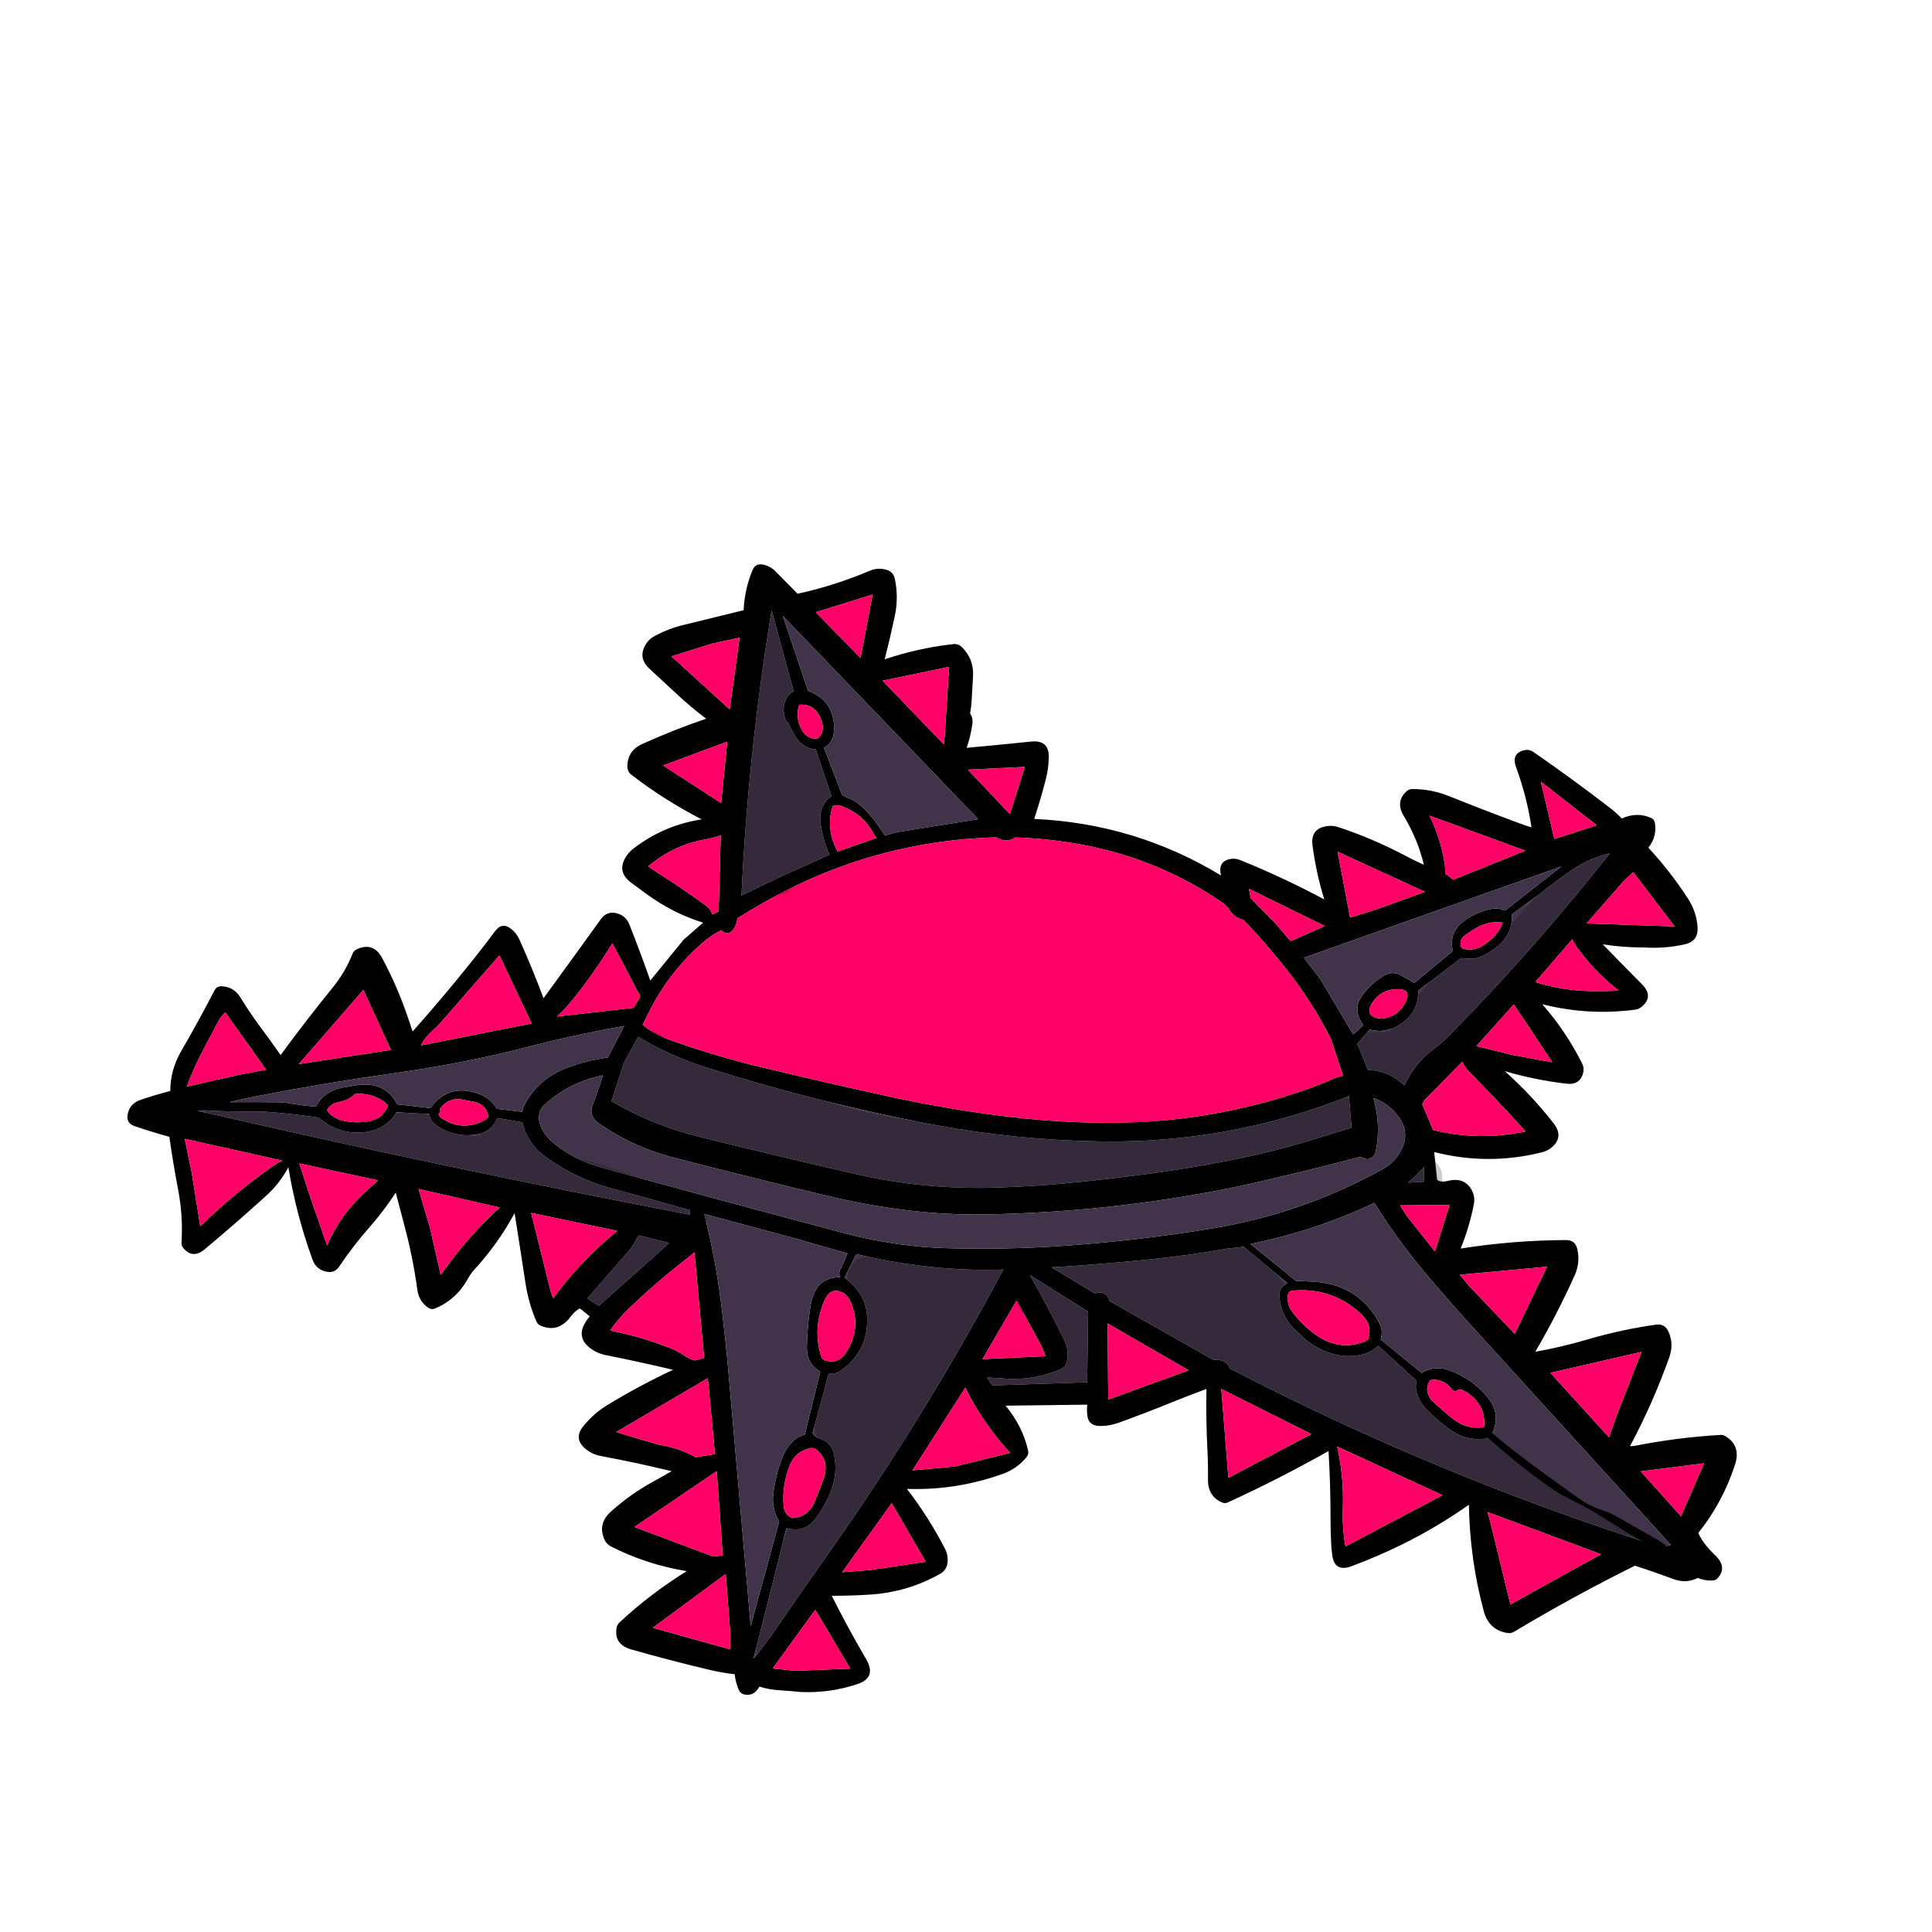 
<svg xmlns="http://www.w3.org/2000/svg" version="1.1" xmlns:xlink="http://www.w3.org/1999/xlink" preserveAspectRatio="none" x="0px" y="0px" width="2000px" height="2000px" viewBox="0 0 2000 2000">
<defs>
<g id="Layer2_0_FILL">
<path fill="#000000" stroke="none" d="
M 1587.35 778.4
Q 1583.2 775.6 1578.2 776.55 1564.15 779.7 1569.45 794.25 1580.65 824.7 1585.4 856.5 1579.15 854.6 1573.1 852.35 1536.55 838.8 1500.3 824.25 1481.8 816.8 1462.25 816.8 1458.45 816.8 1455.8 819.35 1444.4 830.1 1453.15 844.65 1467.65 868.65 1474 895.2 1464.4 890.9 1455.1 886 1421.4 868.1 1385.25 856.15 1379.15 854.1 1372.9 855.35 1356.45 858.05 1358.7 875.2 1362.4 903.45 1370.9 931.1 1328.3 908.3 1283.75 890.3 1279.25 888.55 1274.65 889.05 1260.2 891.2 1264.05 906.3 1175.15 852.45 1070.6 847.75 1077.3 827.45 1082.65 806.55 1085.5 795.3 1085.7 783.9 1086 766.05 1068.1 767.6 1034.4 771.1 1000.7 774.15 1004.95 761.9 1006.65 748.95 1007.45 743.05 1004.2 738.6 1005.6 731.05 1005.95 723.25 1006.5 711.9 1007.25 700.65 1008.45 682.2 995.55 669.75 991.8 666.2 986.55 666.8 950.45 670.9 915.85 682.5 921.5 660.2 926.25 637.95 930.4 618.6 926.35 599.3 924.85 592.05 917.85 589.9 909.05 587.2 900.35 590.85 864.1 606.25 825.65 614.65 814.15 603.05 802.75 591.4 797.55 586.1 790.4 584.6 782.2 582.6 779 590.25 770.8 610 769.8 631.7 739.2 639.3 708.6 646.7 692.15 650.55 677.3 658.65 672.9 661 670.05 664.8 658.9 680 672.6 692.55 686.55 705.3 700.35 718.2 714.9 731.9 731.05 744 698.3 755.1 665.25 770 649.35 777.05 649.45 793.6 649.5 798.85 653.7 802.1 687.7 828.3 726.4 848.2 686.9 854.3 655.45 878.65 650.8 882.3 647.7 887.4 638.3 902.6 653.6 913.95 661.15 919.5 668.85 925.15 696.25 945.3 727.85 955.15
L 707.6 972.85 673.2 1015.05
Q 663.35 987.05 651.65 957.3 647.95 947.9 638.45 945.4 628.3 942.8 622 951.55 592.4 992.6 562.65 1033.4 551.15 1002.5 537.65 972.5 534.75 966.1 529.35 961.75 519.8 954.05 512.5 963.95 507.35 970.95 502.1 977.75 466.2 1023.95 427.15 1067.75 424.3 1059.1 421.3 1050.5 410.65 1019.8 395.65 991.85 386.45 974.65 369.15 982.8 366.2 984.2 365 987.2 357.55 1006.15 344.55 1022.15 316.7 1056.4 290.5 1092.2 279.75 1076.9 268.6 1061.9 258.1 1047.65 248.9 1032.6 242.25 1021.8 230.15 1021 224.6 1020.45 222.05 1025.3 205.5 1057.1 187.55 1088.15 176.3 1107.6 176.25 1129.35 160.85 1133.4 145.7 1138.5 134.05 1142.4 132.1 1153.9 130.6 1162.8 139.25 1165.75 158.05 1172.15 175.3 1176.8 179.2 1204.25 184.55 1232.35 189.6 1259.1 187.9 1286.25 187.7 1289.35 189.6 1291.7 199.25 1303.85 212.15 1293.05 244.8 1265.75 275.75 1237.65 289.75 1224.9 298.5 1208.35 306.6 1257.35 323.45 1303.8 327.35 1314.6 338.3 1316.5 346.4 1318.15 351.15 1311.1 365.55 1289.65 382.75 1270.1 397.5 1253.3 409.7 1234.6 414.25 1252.2 418.95 1269.9 427.5 1301.95 432 1335 433.65 1347.2 443.45 1353.85 446.6 1356 450.05 1354.65 472.3 1345.65 484.5 1323.45 487.45 1318.15 491.45 1313.8 515.75 1287.3 532.7 1255.85 538.5 1292.2 544.05 1328.7 547.15 1349.05 555.2 1367.75 556.6 1371.05 559.7 1372.35 577.85 1380.1 590.7 1363.05 595.8 1356.25 600.45 1354.55
L 610.45 1362.65
Q 607.65 1365.95 605.45 1369.8 597.2 1384.25 609.8 1394.65 617.1 1400.65 626.45 1402.65 662.1 1409.8 696.75 1418 661.65 1434.5 628.7 1454.55 613.95 1463.6 603.45 1476.95 594 1488.9 605.1 1498.95 612.2 1505.35 621.65 1507.2 658.6 1514.05 695.35 1523 686 1528.3 676.65 1533.5 652.55 1546.65 632.2 1565 618.75 1577.2 625.5 1593.35 627.6 1598.4 632.45 1600.9 669.55 1619.7 710.95 1626.45 673.5 1649.55 641.35 1679.5 638.9 1681.75 638.3 1685.15 635.4 1702.2 653.2 1707.4 692.25 1718.6 732.7 1728.2 746.4 1731.6 760.55 1733.15 761.45 1741.65 764.75 1749.35 766.35 1753.05 770.15 1754.05 780.55 1756.4 786.1 1746 797 1749.35 808.4 1749.85 818.55 1750.5 828.85 1751.55 858.95 1752.9 887.5 1743.4 907.75 1736.7 896.7 1717.7 877.85 1685.45 861 1651.95 880 1652 899.1 1650.8 938.95 1648.6 973.25 1629.2 979.65 1625.55 980.75 1618.4 982 1610.55 978.3 1603.35 961.3 1570.4 938.85 1541.3 990.05 1543 1038.05 1525.75 1052.75 1520.45 1062.55 1508.6 1065.15 1505.45 1064.25 1501.5 1058.4 1475.95 1040.95 1455.15
L 1125.5 1454.1
Q 1124.95 1459.65 1125.6 1465.25 1126.7 1475.25 1136.85 1476.1 1147.75 1476.55 1158.1 1472.8 1186.15 1462.65 1213.95 1451.35 1232.65 1443.75 1248.9 1437.85 1248.3 1469.15 1249.9 1500.5 1250.7 1516.05 1250.5 1531.7 1250.3 1548.95 1265.15 1555.4 1268.05 1556.65 1271.15 1555.25 1324.3 1530.9 1375.3 1502.1 1377.4 1537.15 1377.35 1572.4 1377.35 1585.1 1378 1597.8 1378.3 1604.15 1379.2 1610.4 1381.7 1627.85 1399.4 1621.25 1425.8 1611.35 1451.15 1598.95 1487.55 1581 1520.6 1557.75 1521.5 1613.9 1535.95 1667.75 1541.2 1687.3 1560.35 1690.45 1564 1691.15 1567.4 1689.15 1628.6 1652.5 1692.45 1620.8 1712.6 1627.3 1732.4 1634.7 1745.5 1639.55 1757.5 1633.45 1764.65 1636.4 1772.45 1636.2 1775.95 1636.1 1778.15 1633.7 1788.25 1622.45 1775.95 1610.5 1762.05 1596.95 1758.15 1586.8 1783.55 1555.1 1796.2 1515.8 1802.3 1496.75 1786.3 1486.8 1784.45 1485.65 1782.4 1485.35 1736.8 1487.9 1691.9 1496.8 1689.7 1497.15 1687.4 1497 1711.2 1452.5 1728.1 1404.9 1733 1391 1727 1378.1 1723.3 1370.2 1714.6 1371.25 1679.3 1376.15 1644.8 1386.2 1615.5 1394.85 1589.35 1399.3 1611.9 1360.75 1630.1 1320.2 1636.1 1306.9 1632.75 1292.8 1630.55 1283.65 1621.15 1283.7 1566.2 1283.95 1512.05 1292.5 1521.15 1270.2 1525.75 1246.55 1527.2 1239.05 1523.7 1232.3 1516.3 1218.2 1498.85 1222.45 1491.2 1224.3 1487.7 1221.25
L 1484.65 1192.55
Q 1540.1 1206.8 1596.05 1192.9 1602.4 1191.4 1607.25 1187 1618.75 1176.35 1608.35 1162.95 1585.7 1133.8 1557.75 1108.85 1589.3 1118.1 1621.75 1121.85 1636.05 1123.35 1639 1110.1 1640.05 1105.45 1637.9 1101.15 1621.35 1067.75 1596.5 1039.55 1643.85 1051.55 1692.2 1045.25 1696.85 1044.7 1700.25 1041.55 1711.85 1031.1 1699.85 1019 1679.45 998.4 1659.15 977.55 1680.3 980.9 1701.85 980.8 1723.45 982.2 1744.35 977.5 1758.15 974.3 1757.3 960.05 1756.35 944.05 1747.5 930.4 1729.25 902.2 1706.4 877.55 1715.55 865.85 1713.1 851.75 1712.5 848.15 1709.25 846.75 1694.75 840.2 1678.85 847.3 1673.4 841.5 1666.95 836.55 1627.8 806.4 1587.35 778.4
M 1680.8 912.1
L 1690.65 902.75 1733.55 959.05 1642.4 955.9 1680.8 912.1
M 1627.75 972.2
Q 1628.65 975.1 1630.3 977.5 1649.15 1004.85 1675.8 1025.55 1662.45 1026.1 1649.1 1026 1618.15 1025.8 1589.35 1016.55
L 1627.75 972.2
M 1666.6 883.3
Q 1656.05 896.5 1645.4 909.65 1576.3 994.85 1499.1 1073.1 1492.4 1079.9 1484.75 1085.45 1464.4 1100.45 1453.95 1123.65 1452.25 1122.35 1450.65 1121 1435.45 1107.8 1416.1 1107.65
L 1405.05 1080.5 1417.7 1066.2 1417.75 1065.75
Q 1423.1 1067.3 1428.75 1067.15 1437.5 1066.95 1445.1 1062.9 1468.6 1050.65 1468.15 1025.5
L 1512.6 991.75
Q 1513.2 991.85 1513.85 992 1517.15 992.25 1520.45 992.4 1523.35 992.5 1526.15 992.25 1529.2 991.8 1532.1 990.6 1540.05 987.4 1547.1 982.1 1566.65 967.55 1564.95 946.7 1565.4 946.35 1565.85 946 1577.8 937.1 1590.1 928.25 1595.3 924.5 1600.35 920.4 1606.3 915.5 1612.75 911 1618 907.3 1623.2 903.45 1642.95 888.9 1666.6 883.3
M 1609.05 868.5
L 1595.05 809.2 1653 854.3 1609.05 868.5
M 1496.05 904.3
Q 1496.25 899.1 1495.5 894.1 1491.5 868 1479.75 844.3
L 1578.95 880.6 1504.35 910.65 1496.05 904.3
M 1511.9 977.45
Q 1511.7 971.75 1516.45 968.3 1522.9 963.55 1530.2 959.6 1542.8 953 1555.55 955.05 1555.55 955.55 1555.35 956 1550.25 968.3 1538.8 976 1533.9 980.55 1527.4 982.2 1520.45 983.95 1513.9 981.9 1512 980.15 1511.9 977.45
M 1517.7 951.85
Q 1499.05 964.4 1504 984.45
L 1463.8 1017.8
Q 1461.75 1015.9 1459.25 1014.65 1455.4 1012.65 1451.7 1010.35 1441.8 1004.2 1431.85 1010.4 1419.1 1018.25 1410.35 1030.3 1399.3 1045.55 1411.4 1061.15
L 1400.85 1070.8 1367.15 1014.15 1349.85 991.45 1616.2 897 1558.1 942.55
Q 1557.25 942.25 1556.4 942 1550.1 939.6 1543.55 940.9 1529.7 943.75 1517.7 951.85
M 1335.95 974.25
L 1319.05 954.4 1294.75 929.85 1292.9 920.1 1371.4 958.65 1335.95 974.25
M 1426.55 940.75
L 1397.6 949.9 1384.65 881.65 1475.05 923.2 1426.55 940.75
M 1445.85 1023.9
Q 1461 1023.5 1455.5 1036.2 1448.45 1051.55 1432.4 1054.25 1428.55 1054.85 1424.85 1053.65 1412.45 1049.85 1420.9 1037.55 1429.95 1024.3 1445.85 1023.9
M 1387.55 1114.15
Q 1384.5 1114.9 1381.65 1116.15 1361.85 1124.8 1341.25 1131.5 1243.85 1163.5 1141.25 1162.35 1085.15 1161.7 1029.5 1154.2 973.4 1146.75 918.05 1134.55 851.85 1120.1 785.95 1104.2 738.95 1092.8 693.65 1076.55 676.7 1070.5 665.25 1060.75 667.8 1056 670.15 1051.15 690.6 1008.45 726 977.05 736.55 967.7 746.95 962.9 748.2 964.95 750.5 965.6 754.9 966.8 758.15 963.35 759.9 961.4 760.9 959.05 762.7 954.95 763.55 950.45 776.8 942.25 790.25 934.5 902.2 870.55 1031.2 866.75 1031.8 867.1 1032.45 867.5 1036.55 869.8 1041.15 870.05 1043.65 870.05 1046.15 869.3 1048.75 868.6 1050.8 866.9 1087.55 868.05 1123.55 875.05 1200.45 890.05 1265.05 934.15 1269.85 937.35 1272.7 942.05 1277.7 950.15 1287 952.1 1310.65 976.65 1331.8 1003.5 1358.45 1037.2 1377.75 1075.55
L 1390.25 1113.55
Q 1388.9 1113.85 1387.55 1114.15
M 1399.15 1167.55
Q 1398 1167.8 1396.85 1168.1 1377.75 1174 1358.3 1179.95 1316.15 1192.85 1272.8 1201.25 1231.65 1209.45 1190.05 1214.95 1146.3 1220.9 1102.65 1225 1068.95 1228.15 1035 1229.25 958.95 1232.25 884.95 1215.2 883.85 1214.95 882.8 1214.7 803.55 1196.45 724.55 1176.95 676 1165.05 632.95 1140
L 645.9 1100 660.55 1073.3
Q 663.85 1075.35 667.3 1077.25 698.05 1094.65 732 1105.35 843.9 1140.65 959.25 1163 964.35 1163.9 969.5 1164.85 1053.55 1180.25 1138.95 1181.6 1272.45 1183.75 1396.4 1134.75
L 1399.15 1167.55
M 1449.05 1157.9
Q 1458.35 1171.95 1452.15 1187.1 1445.95 1202.25 1431.25 1210.35 1347.95 1256.45 1253.55 1271.85 1190.75 1282.2 1127.25 1287.6 1054.4 1294.15 981.25 1292.15 927.65 1290.65 875.6 1276.95 748.2 1243.25 621.75 1208.35 594.5 1200.9 572.75 1182.95 565.95 1177.3 561.5 1169.45 559.35 1165.6 558.4 1161.4 557.7 1158.1 558.05 1154.65 558.7 1148.3 563.35 1144 589.15 1120.1 624.25 1113.2 622.15 1119.3 620.1 1125.4 616.9 1135.05 613.4 1144.15 609.15 1155.3 619.8 1162.8 655.2 1187.6 697.55 1198.4 734.2 1207.9 770.85 1217.05 817.75 1228.85 864.85 1239.85 906.3 1249.45 948.7 1253.95 978.45 1257.25 1008.3 1257.2 1023.15 1257.2 1038 1256.75 1064.25 1255.9 1090.4 1254.2 1125 1252.05 1159.45 1247.9 1193.95 1243.95 1228.2 1238.2 1273.65 1230.8 1318.4 1219.9 1364.25 1209 1408.25 1197.55
L 1414.95 1200
Q 1417.35 1200 1419.25 1198.9 1421.35 1197.7 1422.65 1195.8 1423.7 1194.3 1424.1 1192.5 1429.85 1164.7 1421.7 1136.55 1438.95 1142.8 1449.05 1157.9
M 1513.85 1099.05
Q 1516.1 1104.7 1520.3 1108.95 1550.4 1139.35 1579.25 1171.25 1530.95 1181.5 1483.55 1169.75
L 1472.3 1142.95 1474.55 1138.95 1513.85 1099.05
M 1606.95 1099.7
L 1565.6 1092 1528.35 1082.9 1567.1 1039.75 1606.95 1099.7
M 1474.25 1207.9
L 1474 1223.3 1457.4 1224.35 1463.75 1218.8 1474.25 1207.9
M 1519.75 1330.05
L 1511.2 1319.6 1601.45 1311.3 1568.05 1380.8 1519.75 1330.05
M 1478.3 1321.25
Q 1504.95 1352.65 1533 1383.15
L 1729.65 1599.3 1720.3 1601.8
Q 1616.95 1569.15 1516.4 1528.55 1392.25 1478.5 1273.2 1416.7 1273 1416.1 1272.75 1415.65 1272.15 1414.4 1271.4 1413.3 1270.15 1411.6 1268.6 1410.45 1267.6 1409.7 1266.5 1409.15 1265.4 1408.6 1264.2 1408.35 1260.35 1407.25 1256.35 1407.9
L 1148.4 1346.75
Q 1148.25 1346.15 1148.15 1345.6 1147.9 1343.8 1146.8 1342.25 1146.3 1341.65 1145.75 1341.15 1144.6 1340.1 1143.3 1339.25 1141.45 1337.95 1138.95 1337.95 1136.3 1337.95 1133.85 1339.3
L 1088.65 1311.95
Q 1095.4 1311.55 1102.1 1311.1 1145.55 1308.2 1188.65 1303.85 1230.05 1299.8 1271.25 1292.4
L 1287.45 1290.75 1332.5 1328.1
Q 1328.55 1330.2 1326.05 1334.1 1324.25 1336.85 1324.35 1340 1325.15 1363.1 1343.45 1379.15 1344.45 1380 1345.45 1380.95 1360.4 1396.35 1380.75 1401.8 1394.3 1405.4 1408.05 1402.6 1419 1400.4 1426.8 1393.15
L 1466.4 1429.3
Q 1466.1 1430.95 1465.9 1432.6 1465.35 1437 1466.45 1441.25 1467.65 1446.15 1470.25 1450.45 1473.4 1455.6 1477.6 1460 1482.35 1465 1487.75 1469.5 1492.75 1473.65 1497.9 1477.7 1515.8 1491.95 1537.4 1489.35 1542.1 1488.6 1544.35 1484.3 1554.75 1464.25 1539.4 1445.8 1523.85 1427.2 1501.1 1418.75 1485.45 1412.9 1471.65 1421.25
L 1429.25 1386.45
Q 1429.95 1384.2 1430.25 1381.8 1430.6 1378.85 1430.15 1376.05 1429.8 1373.7 1428.8 1371.65 1422.9 1359.3 1413.2 1349.5 1411.15 1347.4 1408.9 1345.45 1393.85 1332.6 1374.55 1328.75 1367.9 1327.35 1361.05 1326.85 1351.35 1326.3 1341.6 1325.95
L 1294.55 1287.8
Q 1303.45 1285.8 1312.4 1283.8 1369.7 1270.4 1422.75 1245.25 1447.75 1285.3 1478.3 1321.25
M 1500.55 1247.3
L 1485.45 1295.5 1457.25 1259.95 1449.25 1247.8 1500.55 1247.3
M 1362.9 1382.3
Q 1347.8 1371.95 1337 1356.8 1331.7 1349.4 1333.2 1340.7 1333.85 1336.75 1337.9 1336.15 1378.25 1332.15 1408.35 1359.65 1421.55 1371.7 1416.15 1386.7 1415.2 1387.7 1414 1388.1 1387.7 1399.35 1362.9 1382.3
M 1390.1 1560.9
Q 1391.25 1528.85 1384.25 1497.45
L 1493.2 1547.8 1392.8 1600.85
Q 1389.35 1581.1 1390.1 1560.9
M 1480.35 1428.85
Q 1488.5 1427.05 1496.05 1431.7 1499.6 1433.9 1502.1 1437.25 1505.75 1442.15 1508.7 1439.4 1508.95 1438.85 1509.3 1438.7 1513.4 1437.6 1519.75 1442.25 1538.7 1456 1536.25 1477.35 1517.35 1480.4 1501.05 1466.45 1493.1 1459.65 1485.35 1452.75 1472.6 1441.35 1480.35 1428.85
M 1541.95 1572.35
L 1539.75 1565.15 1657.35 1608.95 1563.55 1660.85 1541.95 1572.35
M 1699.25 1399.45
L 1673.35 1465.75 1665.6 1487.85 1604.9 1421.15 1699.25 1399.45
M 1741 1567.5
L 1740.35 1569.9 1698.45 1523.1 1764.05 1514.8 1741 1567.5
M 737.15 666.3
L 765.6 660.1 755.35 734.3 695.1 679.45 737.15 666.3
M 890.8 681.15
L 844.5 633.75 903.3 615.45 890.8 681.15
M 855.6 728.4
Q 854.2 726.55 852.6 724.95 850.85 723.25 848.95 721.85 843 717.6 836.45 715.05
L 810.35 637.55 1012.6 848 928.55 861.45 916.05 864.85
Q 909.55 854.45 901.8 845.05 900.75 843.75 899.7 842.55 898.6 841.35 897.5 840.15 896.4 839.05 895.35 838 894.25 836.95 893.15 835.9 892.05 834.9 890.95 833.95 889.8 833 888.65 832.1 887.6 831.25 886.55 830.45 883.45 828.3 880 826.95 875.2 825 871.7 822.8
L 853 774.1
Q 861.85 769.3 863.05 759.05 864.5 747.15 860.15 736.2 859.3 734.1 858.15 732.1 857 730.15 855.6 728.4
M 815.55 720.6
Q 809.95 728.85 811.6 739 812.25 743.15 814.25 746.95 814.65 747.7 815.75 747.2 818.35 754 823.85 762.95 828.65 770.8 837.05 774.15 840.65 775.65 844.45 775.7
L 860.95 824.65
Q 857.75 825.9 855.5 828.75 847.6 838.65 849.35 851.8 851.65 869 858.7 884.85
L 805.55 908.75 767.45 927.05
Q 767.6 925.95 767.65 924.9 774.7 777.25 798.8 631.65
L 821.7 715.85
Q 817.9 717.2 815.55 720.6
M 846.25 764.7
Q 834.7 765.35 829.35 754.3 823.2 741.75 827.3 729.55 843.25 728.15 849.75 744.3 855 757.4 846.25 764.7
M 977.9 762.5
L 976.95 770.5 913.65 704.65 982.5 690.35 977.9 762.5
M 436.6 1082
L 435.6 1082.15
Q 440.15 1073.6 447.95 1066.7 453.95 1061.3 459.3 1055.15 488 1021.95 517 989
L 550.3 1059.5 437.4 1081.85
Q 437 1081.9 436.6 1082
M 376.15 1024.7
L 404.6 1086.85 309.3 1101.55 376.15 1024.7
M 367.6 1132.5
L 370.8 1132.15
Q 388.85 1132.25 401 1143.55 401.55 1144.45 401.1 1145.5 394.9 1160.1 377.95 1161.45 368 1162.5 357.95 1160.7 344.95 1158.6 338.5 1149.25 342.2 1142.45 350.35 1140.9 360.65 1139.15 367.6 1132.5
M 330.15 1157
Q 349.85 1174.8 377.05 1172.05 398.95 1169.75 410.55 1151.45
L 444.3 1153.25
Q 445.45 1160.35 451.25 1164.6 469.85 1178 493.25 1174.45 509.15 1171.85 514.75 1157.3
L 540.7 1161.85
Q 546.05 1184.05 564.7 1197.5 599.4 1222.6 641.35 1232.4
L 713.8 1252.6 714.1 1257.45
Q 458.4 1208.45 204.6 1149.9 211.65 1149.05 218.65 1149.85 238.4 1150.75 258.45 1150.55 270.65 1150.45 282.7 1151.45 307.25 1153.6 330.15 1157
M 370.2 1123.25
Q 362.75 1124.4 355.45 1125.7 335.4 1129.3 327.05 1145.6 314.2 1144.6 301.75 1142.45 294.75 1141.15 287.7 1141.05 262.7 1140.8 237.7 1140.95 253.2 1137.1 268.85 1134.2 338.4 1120.7 408.7 1110.85 460.75 1103.55 512.05 1092.1 529.15 1088.25 546.3 1083.8 595.75 1071 646.15 1062.1
L 629.25 1094.75
Q 608.45 1097.5 588.8 1104.65 556.05 1116.4 541.65 1146.4
L 540.65 1150.95 514.3 1147.85
Q 508.2 1137.15 496.5 1132.7 464.75 1120.6 445.5 1147.05
L 411.35 1143.25
Q 398.9 1119.55 370.2 1123.25
M 455.95 1156.65
L 453.95 1153.7 455.95 1150.5
Q 454.8 1148.45 456.3 1146.65 465.5 1135.55 478.75 1138.3 484.05 1139.45 489.5 1140.35 502.4 1142.5 505.15 1154.15 505.9 1157.25 503.05 1158.85 478.7 1172.65 455.95 1156.65
M 576.6 1052.3
Q 585.3 1044.25 592.85 1034.9 615.3 1006.9 633.95 976.5
L 662.8 1031.55 656.95 1041.6
Q 656.3 1042.75 655.35 1043.35 654.8 1043.7 653.95 1043.5
L 576.6 1052.3
M 225.8 1057.6
Q 228.7 1052.1 233.15 1047.95
L 275.45 1107.35 246.15 1112.85 193.4 1124.8
Q 200.2 1106 209.65 1088.25 217.75 1073 225.8 1057.6
M 292.3 1201.45
Q 287.95 1203.3 284.1 1206 243 1234.5 207.3 1269.45
L 198.6 1214.8 191.2 1178.85 292.3 1201.45
M 319.95 1235.6
L 309.85 1204.35 391.3 1221.85
Q 385 1227.65 378.7 1233.35 352.25 1257.15 338.55 1289.3
L 319.95 1235.6
M 517.25 1249.95
Q 504.7 1261.3 493.25 1273.8 473 1295.7 456.2 1319.85
L 444.95 1270.35 433.25 1230.8 517.25 1249.95
M 572.7 1343.9
L 570 1336.75 549.8 1255.55 638.95 1274.2
Q 600.6 1305.55 572.7 1343.9
M 620.05 1351.7
L 607.9 1344.3 653.9 1291.45 661.15 1278.85 692.85 1286.7 620.05 1351.7
M 1045.4 842.7
L 1001.95 796.75 1060.85 793.9 1045.4 842.7
M 905.2 864.55
L 907.3 867.45 867.15 881.45
Q 854.4 857.85 862 834.6 865.5 832.8 869.35 833.95 893.15 841.55 905.2 864.55
M 730.35 868.9
Q 738.4 867.35 746.1 864.85
L 743.9 943.45 737.3 946.65
Q 735.75 941.1 731.1 937.7 706.9 920.05 681.35 903.85 676 900.45 671.05 896.85 696.95 874.8 730.35 868.9
M 746.5 831.35
L 686.5 792.4 752.85 767.8 746.5 831.35
M 877.25 1297.55
Q 875.55 1301.35 874.1 1305.15 873.1 1307.85 871.9 1310.2 871.45 1311.1 871 1312 870.45 1313 869.95 1314.05 869.7 1314.55 869.45 1315.1 868.2 1318.1 869.5 1321.2 869.7 1321.7 869.95 1322.2 846.75 1321.9 840.55 1345.15 839.95 1347.25 839.5 1349.45 838.85 1352.8 838.35 1356.2 835.65 1375.4 835.25 1394.6 834.9 1411.45 849.1 1419.95 849.2 1420 849.05 1420.55
L 833.05 1485.15
Q 823.7 1487.6 817.65 1495.4 816.75 1496.55 815.85 1497.75 812.15 1502.8 809.9 1508.7 802.9 1526.8 800.5 1546.3 798.6 1561.7 806.45 1574.85 806.65 1575.2 806.4 1575.8
L 777.1 1683.3 756.8 1451.4
Q 755.75 1439.05 754.65 1426.75 751.2 1387.1 746.25 1347.6 741 1306.1 731.2 1265.7 730.1 1261.2 729 1256.7
L 824.25 1282.3 877.25 1297.55
M 885.05 1332.55
Q 879 1325.95 874.35 1322.65
L 886.4 1298.25
Q 919.7 1306.2 953.7 1310.35 993.75 1315.4 1034.05 1314.35
L 1038.65 1314.25
Q 957.15 1467 857.2 1608.7 829.95 1647.35 803.15 1686.3 791.05 1703.9 780.05 1716.9
L 814.05 1582.15
Q 815.15 1582.15 816.25 1582.4 833.7 1586.5 844.9 1571.3 854.3 1558.4 860.2 1543.4 867.45 1524.95 863.35 1505.5 860.8 1493.35 849.15 1489.45 842.55 1487.15 841.2 1483.45
L 857.9 1422
Q 864.45 1422.8 869.8 1419.2 899.15 1399.35 897.6 1363.2 896.85 1345.5 885.05 1332.55
M 874.15 1339.2
Q 878.35 1342.75 880.5 1347.75 892.2 1374.45 875.9 1400.05 868.25 1412 855.05 1408.65 851.25 1407.7 850.1 1404.15 841.05 1375.65 853.25 1346.8 860.15 1330.5 874.15 1339.2
M 714.25 1300.3
L 718.85 1296.45 728.9 1405.7 719.15 1408.35
Q 717.7 1407.8 716.25 1407.3 712 1405.7 708.45 1403.25 701.75 1398.55 693.85 1395.55 663.4 1383.55 631.65 1377.3 640.05 1365.1 650.85 1354.7 681.05 1325.8 714.25 1300.3
M 719.95 1508.6
Q 719 1507.85 718 1507.3 700.75 1498.35 681.3 1495.4
L 637.95 1482.4 732.7 1426.7 740.15 1505.3 719.95 1508.6
M 656.75 1580.7
L 741.95 1522.9 748.15 1610.1 738.4 1611.3 656.75 1580.7
M 837.4 1499.4
Q 842.05 1498 845.65 1501.05 859.45 1513.05 852.1 1532 848.05 1542.4 844.1 1552.7 837.25 1570.35 820.25 1571.5 811.95 1568.2 811.2 1558.85 809.4 1536.7 817.9 1516.2 823.25 1503.3 837.4 1499.4
M 1066.1 1319.85
L 1126.45 1357.8 1125.45 1430.9 1027.25 1434.2 1021.85 1426
Q 1029.15 1426.25 1036.5 1426.85 1068.5 1429.85 1097.5 1417.6 1103.5 1415.05 1104.65 1408.65 1106.75 1397.3 1101.45 1386.55 1084.75 1352.55 1066.1 1319.85
M 1078.3 1393.95
L 1082.35 1403.9 1017.1 1406.95 1052.45 1346.15 1078.3 1393.95
M 999.35 1436.45
Q 1004.75 1448 1011.45 1458.8 1026.45 1483.1 1045.65 1504.05
L 987.75 1518.2 944.6 1522.1 999.35 1436.45
M 1230.45 1418.5
L 1147.25 1448.8 1146.55 1370.05 1230.45 1418.5
M 1271.6 1529.8
L 1264.3 1437.8 1357.5 1484.6 1271.6 1529.8
M 958.25 1616.7
L 900.9 1625.3 871.8 1627.55 923.1 1556.1 958.25 1616.7
M 880.2 1727.35
L 822.9 1729.6 799.9 1727.15 843.95 1666.5 880.2 1727.35
M 755.9 1689.25
L 755.85 1707.35 675.75 1685.05 751.2 1629.45 755.9 1689.25 Z"/>

<path fill="#FF0066" stroke="none" d="
M 755.85 1707.35
L 755.9 1689.25 751.2 1629.45 675.75 1685.05 755.85 1707.35
M 822.9 1729.6
L 880.2 1727.35 843.95 1666.5 799.9 1727.15 822.9 1729.6
M 900.9 1625.3
L 958.25 1616.7 923.1 1556.1 871.8 1627.55 900.9 1625.3
M 1264.3 1437.8
L 1271.6 1529.8 1357.5 1484.6 1264.3 1437.8
M 1147.25 1448.8
L 1230.45 1418.5 1146.55 1370.05 1147.25 1448.8
M 1011.45 1458.8
Q 1004.75 1448 999.35 1436.45
L 944.6 1522.1 987.75 1518.2 1045.65 1504.05
Q 1026.45 1483.1 1011.45 1458.8
M 1082.35 1403.9
L 1078.3 1393.95 1052.45 1346.15 1017.1 1406.95 1082.35 1403.9
M 845.65 1501.05
Q 842.05 1498 837.4 1499.4 823.25 1503.3 817.9 1516.2 809.4 1536.7 811.2 1558.85 811.95 1568.2 820.25 1571.5 837.25 1570.35 844.1 1552.7 848.05 1542.4 852.1 1532 859.45 1513.05 845.65 1501.05
M 741.95 1522.9
L 656.75 1580.7 738.4 1611.3 748.15 1610.1 741.95 1522.9
M 718 1507.3
Q 719 1507.85 719.95 1508.6
L 740.15 1505.3 732.7 1426.7 637.95 1482.4 681.3 1495.4
Q 700.75 1498.35 718 1507.3
M 718.85 1296.45
L 714.25 1300.3
Q 681.05 1325.8 650.85 1354.7 640.05 1365.1 631.65 1377.3 663.4 1383.55 693.85 1395.55 701.75 1398.55 708.45 1403.25 712 1405.7 716.25 1407.3 717.7 1407.8 719.15 1408.35
L 728.9 1405.7 718.85 1296.45
M 880.5 1347.75
Q 878.35 1342.75 874.15 1339.2 860.15 1330.5 853.25 1346.8 841.05 1375.65 850.1 1404.15 851.25 1407.7 855.05 1408.65 868.25 1412 875.9 1400.05 892.2 1374.45 880.5 1347.75
M 686.5 792.4
L 746.5 831.35 752.85 767.8 686.5 792.4
M 746.1 864.85
Q 738.4 867.35 730.35 868.9 696.95 874.8 671.05 896.85 676 900.45 681.35 903.85 706.9 920.05 731.1 937.7 735.75 941.1 737.3 946.65
L 743.9 943.45 746.1 864.85
M 907.3 867.45
L 905.2 864.55
Q 893.15 841.55 869.35 833.95 865.5 832.8 862 834.6 854.4 857.85 867.15 881.45
L 907.3 867.45
M 1001.95 796.75
L 1045.4 842.7 1060.85 793.9 1001.95 796.75
M 570 1336.75
L 572.7 1343.9
Q 600.6 1305.55 638.95 1274.2
L 549.8 1255.55 570 1336.75
M 493.25 1273.8
Q 504.7 1261.3 517.25 1249.95
L 433.25 1230.8 444.95 1270.35 456.2 1319.85
Q 473 1295.7 493.25 1273.8
M 309.85 1204.35
L 319.95 1235.6 338.55 1289.3
Q 352.25 1257.15 378.7 1233.35 385 1227.65 391.3 1221.85
L 309.85 1204.35
M 284.1 1206
Q 287.95 1203.3 292.3 1201.45
L 191.2 1178.85 198.6 1214.8 207.3 1269.45
Q 243 1234.5 284.1 1206
M 233.15 1047.95
Q 228.7 1052.1 225.8 1057.6 217.75 1073 209.65 1088.25 200.2 1106 193.4 1124.8
L 246.15 1112.85 275.45 1107.35 233.15 1047.95
M 592.85 1034.9
Q 585.3 1044.25 576.6 1052.3
L 653.95 1043.5
Q 654.8 1043.7 655.35 1043.35 656.3 1042.75 656.95 1041.6
L 662.8 1031.55 633.95 976.5
Q 615.3 1006.9 592.85 1034.9
M 453.95 1153.7
L 455.95 1156.65
Q 478.7 1172.65 503.05 1158.85 505.9 1157.25 505.15 1154.15 502.4 1142.5 489.5 1140.35 484.05 1139.45 478.75 1138.3 465.5 1135.55 456.3 1146.65 454.8 1148.45 455.95 1150.5
L 453.95 1153.7
M 370.8 1132.15
L 367.6 1132.5
Q 360.65 1139.15 350.35 1140.9 342.2 1142.45 338.5 1149.25 344.95 1158.6 357.95 1160.7 368 1162.5 377.95 1161.45 394.9 1160.1 401.1 1145.5 401.55 1144.45 401 1143.55 388.85 1132.25 370.8 1132.15
M 404.6 1086.85
L 376.15 1024.7 309.3 1101.55 404.6 1086.85
M 435.6 1082.15
L 436.6 1082
Q 437 1081.9 437.4 1081.85
L 550.3 1059.5 517 989
Q 488 1021.95 459.3 1055.15 453.95 1061.3 447.95 1066.7 440.15 1073.6 435.6 1082.15
M 976.95 770.5
L 977.9 762.5 982.5 690.35 913.65 704.65 976.95 770.5
M 829.35 754.3
Q 834.7 765.35 846.25 764.7 855 757.4 849.75 744.3 843.25 728.15 827.3 729.55 823.2 741.75 829.35 754.3
M 844.5 633.75
L 890.8 681.15 903.3 615.45 844.5 633.75
M 765.6 660.1
L 737.15 666.3 695.1 679.45 755.35 734.3 765.6 660.1
M 1740.35 1569.9
L 1741 1567.5 1764.05 1514.8 1698.45 1523.1 1740.35 1569.9
M 1673.35 1465.75
L 1699.25 1399.45 1604.9 1421.15 1665.6 1487.85 1673.35 1465.75
M 1539.75 1565.15
L 1541.95 1572.35 1563.55 1660.85 1657.35 1608.95 1539.75 1565.15
M 1496.05 1431.7
Q 1488.5 1427.05 1480.35 1428.85 1472.6 1441.35 1485.35 1452.75 1493.1 1459.65 1501.05 1466.45 1517.35 1480.4 1536.25 1477.35 1538.7 1456 1519.75 1442.25 1513.4 1437.6 1509.3 1438.7 1508.95 1438.85 1508.7 1439.4 1505.75 1442.15 1502.1 1437.25 1499.6 1433.9 1496.05 1431.7
M 1384.25 1497.45
Q 1391.25 1528.85 1390.1 1560.9 1389.35 1581.1 1392.8 1600.85
L 1493.2 1547.8 1384.25 1497.45
M 1337 1356.8
Q 1347.8 1371.95 1362.9 1382.3 1387.7 1399.35 1414 1388.1 1415.2 1387.7 1416.15 1386.7 1421.55 1371.7 1408.35 1359.65 1378.25 1332.15 1337.9 1336.15 1333.85 1336.75 1333.2 1340.7 1331.7 1349.4 1337 1356.8
M 1485.45 1295.5
L 1500.55 1247.3 1449.25 1247.8 1457.25 1259.95 1485.45 1295.5
M 1511.2 1319.6
L 1519.75 1330.05 1568.05 1380.8 1601.45 1311.3 1511.2 1319.6
M 1565.6 1092
L 1606.95 1099.7 1567.1 1039.75 1528.35 1082.9 1565.6 1092
M 1520.3 1108.95
Q 1516.1 1104.7 1513.85 1099.05
L 1474.55 1138.95 1472.3 1142.95 1483.55 1169.75
Q 1530.95 1181.5 1579.25 1171.25 1550.4 1139.35 1520.3 1108.95
M 1381.65 1116.15
Q 1384.5 1114.9 1387.55 1114.15 1388.9 1113.85 1390.25 1113.55
L 1377.75 1075.55
Q 1358.45 1037.2 1331.8 1003.5 1310.65 976.65 1287 952.1 1277.7 950.15 1272.7 942.05 1269.85 937.35 1265.05 934.15 1200.45 890.05 1123.55 875.05 1087.55 868.05 1050.8 866.9 1048.75 868.6 1046.15 869.3 1043.65 870.05 1041.15 870.05 1036.55 869.8 1032.45 867.5 1031.8 867.1 1031.2 866.75 902.2 870.55 790.25 934.5 776.8 942.25 763.55 950.45 762.7 954.95 760.9 959.05 759.9 961.4 758.15 963.35 754.9 966.8 750.5 965.6 748.2 964.95 746.95 962.9 736.55 967.7 726 977.05 690.6 1008.45 670.15 1051.15 667.8 1056 665.25 1060.75 676.7 1070.5 693.65 1076.55 738.95 1092.8 785.95 1104.2 851.85 1120.1 918.05 1134.55 973.4 1146.75 1029.5 1154.2 1085.15 1161.7 1141.25 1162.35 1243.85 1163.5 1341.25 1131.5 1361.85 1124.8 1381.65 1116.15
M 1455.5 1036.2
Q 1461 1023.5 1445.85 1023.9 1429.95 1024.3 1420.9 1037.55 1412.45 1049.85 1424.85 1053.65 1428.55 1054.85 1432.4 1054.25 1448.45 1051.55 1455.5 1036.2
M 1397.6 949.9
L 1426.55 940.75 1475.05 923.2 1384.65 881.65 1397.6 949.9
M 1319.05 954.4
L 1335.95 974.25 1371.4 958.65 1292.9 920.1 1294.75 929.85 1319.05 954.4
M 1516.45 968.3
Q 1511.7 971.75 1511.9 977.45 1512 980.15 1513.9 981.9 1520.45 983.95 1527.4 982.2 1533.9 980.55 1538.8 976 1550.25 968.3 1555.35 956 1555.55 955.55 1555.55 955.05 1542.8 953 1530.2 959.6 1522.9 963.55 1516.45 968.3
M 1495.5 894.1
Q 1496.25 899.1 1496.05 904.3
L 1504.35 910.65 1578.95 880.6 1479.75 844.3
Q 1491.5 868 1495.5 894.1
M 1595.05 809.2
L 1609.05 868.5 1653 854.3 1595.05 809.2
M 1630.3 977.5
Q 1628.65 975.1 1627.75 972.2
L 1589.35 1016.55
Q 1618.15 1025.8 1649.1 1026 1662.45 1026.1 1675.8 1025.55 1649.15 1004.85 1630.3 977.5
M 1690.65 902.75
L 1680.8 912.1 1642.4 955.9 1733.55 959.05 1690.65 902.75 Z"/>

<path fill="#41344A" stroke="none" d="
M 1126.45 1357.8
L 1066.1 1319.85
Q 1084.75 1352.55 1101.45 1386.55 1106.75 1397.3 1104.65 1408.65 1103.5 1415.05 1097.5 1417.6 1068.5 1429.85 1036.5 1426.85 1029.15 1426.25 1021.85 1426
L 1027.25 1434.2 1125.45 1430.9 1126.45 1357.8
M 874.35 1322.65
Q 879 1325.95 885.05 1332.55 896.85 1345.5 897.6 1363.2 899.15 1399.35 869.8 1419.2 864.45 1422.8 857.9 1422
L 841.2 1483.45
Q 842.55 1487.15 849.15 1489.45 860.8 1493.35 863.35 1505.5 867.45 1524.95 860.2 1543.4 854.3 1558.4 844.9 1571.3 833.7 1586.5 816.25 1582.4 815.15 1582.15 814.05 1582.15
L 780.05 1716.9
Q 791.05 1703.9 803.15 1686.3 829.95 1647.35 857.2 1608.7 957.15 1467 1038.65 1314.25
L 1034.05 1314.35
Q 993.75 1315.4 953.7 1310.35 919.7 1306.2 886.4 1298.25
L 874.35 1322.65
M 874.1 1305.15
Q 875.55 1301.35 877.25 1297.55
L 824.25 1282.3 729 1256.7
Q 730.1 1261.2 731.2 1265.7 741 1306.1 746.25 1347.6 751.2 1387.1 754.65 1426.75 755.75 1439.05 756.8 1451.4
L 777.1 1683.3 806.4 1575.8
Q 806.65 1575.2 806.45 1574.85 798.6 1561.7 800.5 1546.3 802.9 1526.8 809.9 1508.7 812.15 1502.8 815.85 1497.75 816.75 1496.55 817.65 1495.4 823.7 1487.6 833.05 1485.15
L 849.05 1420.55
Q 849.2 1420 849.1 1419.95 834.9 1411.45 835.25 1394.6 835.65 1375.4 838.35 1356.2 838.85 1352.8 839.5 1349.45 839.95 1347.25 840.55 1345.15 846.75 1321.9 869.95 1322.2 869.7 1321.7 869.5 1321.2 868.2 1318.1 869.45 1315.1 869.7 1314.55 869.95 1314.05 870.45 1313 871 1312 871.45 1311.1 871.9 1310.2 873.1 1307.85 874.1 1305.15
M 607.9 1344.3
L 620.05 1351.7 692.85 1286.7 661.15 1278.85 653.9 1291.45 607.9 1344.3
M 355.45 1125.7
Q 362.75 1124.4 370.2 1123.25 398.9 1119.55 411.35 1143.25
L 445.5 1147.05
Q 464.75 1120.6 496.5 1132.7 508.2 1137.15 514.3 1147.85
L 540.65 1150.95 541.65 1146.4
Q 556.05 1116.4 588.8 1104.65 608.45 1097.5 629.25 1094.75
L 646.15 1062.1
Q 595.75 1071 546.3 1083.8 529.15 1088.25 512.05 1092.1 460.75 1103.55 408.7 1110.85 338.4 1120.7 268.85 1134.2 253.2 1137.1 237.7 1140.95 262.7 1140.8 287.7 1141.05 294.75 1141.15 301.75 1142.45 314.2 1144.6 327.05 1145.6 335.4 1129.3 355.45 1125.7
M 377.05 1172.05
Q 349.85 1174.8 330.15 1157 307.25 1153.6 282.7 1151.45 270.65 1150.45 258.45 1150.55 238.4 1150.75 218.65 1149.85 211.65 1149.05 204.6 1149.9 458.4 1208.45 714.1 1257.45
L 713.8 1252.6 641.35 1232.4
Q 599.4 1222.6 564.7 1197.5 546.05 1184.05 540.7 1161.85
L 514.75 1157.3
Q 509.15 1171.85 493.25 1174.45 469.85 1178 451.25 1164.6 445.45 1160.35 444.3 1153.25
L 410.55 1151.45
Q 398.95 1169.75 377.05 1172.05
M 811.6 739
Q 809.95 728.85 815.55 720.6 817.9 717.2 821.7 715.85
L 798.8 631.65
Q 774.7 777.25 767.65 924.9 767.6 925.95 767.45 927.05
L 805.55 908.75 858.7 884.85
Q 851.65 869 849.35 851.8 847.6 838.65 855.5 828.75 857.75 825.9 860.95 824.65
L 844.45 775.7
Q 840.65 775.65 837.05 774.15 828.65 770.8 823.85 762.95 818.35 754 815.75 747.2 814.65 747.7 814.25 746.95 812.25 743.15 811.6 739
M 852.6 724.95
Q 854.2 726.55 855.6 728.4 857 730.15 858.15 732.1 859.3 734.1 860.15 736.2 864.5 747.15 863.05 759.05 861.85 769.3 853 774.1
L 871.7 822.8
Q 875.2 825 880 826.95 883.45 828.3 886.55 830.45 887.6 831.25 888.65 832.1 889.8 833 890.95 833.95 892.05 834.9 893.15 835.9 894.25 836.95 895.35 838 896.4 839.05 897.5 840.15 898.6 841.35 899.7 842.55 900.75 843.75 901.8 845.05 909.55 854.45 916.05 864.85
L 928.55 861.45 1012.6 848 810.35 637.55 836.45 715.05
Q 843 717.6 848.95 721.85 850.85 723.25 852.6 724.95
M 1533 1383.15
Q 1504.95 1352.65 1478.3 1321.25 1447.75 1285.3 1422.75 1245.25 1369.7 1270.4 1312.4 1283.8 1303.45 1285.8 1294.55 1287.8
L 1341.6 1325.95
Q 1351.35 1326.3 1361.05 1326.85 1367.9 1327.35 1374.55 1328.75 1393.85 1332.6 1408.9 1345.45 1411.15 1347.4 1413.2 1349.5 1422.9 1359.3 1428.8 1371.65 1429.8 1373.7 1430.15 1376.05 1430.6 1378.85 1430.25 1381.8 1429.95 1384.2 1429.25 1386.45
L 1471.65 1421.25
Q 1485.45 1412.9 1501.1 1418.75 1523.85 1427.2 1539.4 1445.8 1554.75 1464.25 1544.35 1484.3 1542.1 1488.6 1537.4 1489.35 1515.8 1491.95 1497.9 1477.7 1492.75 1473.65 1487.75 1469.5 1482.35 1465 1477.6 1460 1473.4 1455.6 1470.25 1450.45 1467.65 1446.15 1466.45 1441.25 1465.35 1437 1465.9 1432.6 1466.1 1430.95 1466.4 1429.3
L 1426.8 1393.15
Q 1419 1400.4 1408.05 1402.6 1394.3 1405.4 1380.75 1401.8 1360.4 1396.35 1345.45 1380.95 1344.45 1380 1343.45 1379.15 1325.15 1363.1 1324.35 1340 1324.25 1336.85 1326.05 1334.1 1328.55 1330.2 1332.5 1328.1
L 1287.45 1290.75 1271.25 1292.4
Q 1230.05 1299.8 1188.65 1303.85 1145.55 1308.2 1102.1 1311.1 1095.4 1311.55 1088.65 1311.95
L 1133.85 1339.3
Q 1136.3 1337.95 1138.95 1337.95 1141.45 1337.95 1143.3 1339.25 1144.6 1340.1 1145.75 1341.15 1146.3 1341.65 1146.8 1342.25 1147.9 1343.8 1148.15 1345.6 1148.25 1346.15 1148.4 1346.75
L 1256.35 1407.9
Q 1260.35 1407.25 1264.2 1408.35 1265.4 1408.6 1266.5 1409.15 1267.6 1409.7 1268.6 1410.45 1270.15 1411.6 1271.4 1413.3 1272.15 1414.4 1272.75 1415.65 1273 1416.1 1273.2 1416.7 1392.25 1478.5 1516.4 1528.55 1616.95 1569.15 1720.3 1601.8
L 1729.65 1599.3 1533 1383.15
M 1474 1223.3
L 1474.25 1207.9 1463.75 1218.8 1457.4 1224.35 1474 1223.3
M 1452.15 1187.1
Q 1458.35 1171.95 1449.05 1157.9 1438.95 1142.8 1421.7 1136.55 1429.85 1164.7 1424.1 1192.5 1423.7 1194.3 1422.65 1195.8 1421.35 1197.7 1419.25 1198.9 1417.35 1200 1414.95 1200
L 1408.25 1197.55
Q 1364.25 1209 1318.4 1219.9 1273.65 1230.8 1228.2 1238.2 1193.95 1243.95 1159.45 1247.9 1125 1252.05 1090.4 1254.2 1064.25 1255.9 1038 1256.75 1023.15 1257.2 1008.3 1257.2 978.45 1257.25 948.7 1253.95 906.3 1249.45 864.85 1239.85 817.75 1228.85 770.85 1217.05 734.2 1207.9 697.55 1198.4 655.2 1187.6 619.8 1162.8 609.15 1155.3 613.4 1144.15 616.9 1135.05 620.1 1125.4 622.15 1119.3 624.25 1113.2 589.15 1120.1 563.35 1144 558.7 1148.3 558.05 1154.65 557.7 1158.1 558.4 1161.4 559.35 1165.6 561.5 1169.45 565.95 1177.3 572.75 1182.95 594.5 1200.9 621.75 1208.35 748.2 1243.25 875.6 1276.95 927.65 1290.65 981.25 1292.15 1054.4 1294.15 1127.25 1287.6 1190.75 1282.2 1253.55 1271.85 1347.95 1256.45 1431.25 1210.35 1445.95 1202.25 1452.15 1187.1
M 1396.85 1168.1
Q 1398 1167.8 1399.15 1167.55
L 1396.4 1134.75
Q 1272.45 1183.75 1138.95 1181.6 1053.55 1180.25 969.5 1164.85 964.35 1163.9 959.25 1163 843.9 1140.65 732 1105.35 698.05 1094.65 667.3 1077.25 663.85 1075.35 660.55 1073.3
L 645.9 1100 632.95 1140
Q 676 1165.05 724.55 1176.95 803.55 1196.45 882.8 1214.7 883.85 1214.95 884.95 1215.2 958.95 1232.25 1035 1229.25 1068.95 1228.15 1102.65 1225 1146.3 1220.9 1190.05 1214.95 1231.65 1209.45 1272.8 1201.25 1316.15 1192.85 1358.3 1179.95 1377.75 1174 1396.85 1168.1
M 1504 984.45
Q 1499.05 964.4 1517.7 951.85 1529.7 943.75 1543.55 940.9 1550.1 939.6 1556.4 942 1557.25 942.25 1558.1 942.55
L 1616.2 897 1349.85 991.45 1367.15 1014.15 1400.85 1070.8 1411.4 1061.15
Q 1399.3 1045.55 1410.35 1030.3 1419.1 1018.25 1431.85 1010.4 1441.8 1004.2 1451.7 1010.35 1455.4 1012.65 1459.25 1014.65 1461.75 1015.9 1463.8 1017.8
L 1504 984.45
M 1645.4 909.65
Q 1656.05 896.5 1666.6 883.3 1642.95 888.9 1623.2 903.45 1618 907.3 1612.75 911 1606.3 915.5 1600.35 920.4 1595.3 924.5 1590.1 928.25 1577.8 937.1 1565.85 946 1565.4 946.35 1564.95 946.7 1566.65 967.55 1547.1 982.1 1540.05 987.4 1532.1 990.6 1529.2 991.8 1526.15 992.25 1523.35 992.5 1520.45 992.4 1517.15 992.25 1513.85 992 1513.2 991.85 1512.6 991.75
L 1468.15 1025.5
Q 1468.6 1050.65 1445.1 1062.9 1437.5 1066.95 1428.75 1067.15 1423.1 1067.3 1417.75 1065.75
L 1417.7 1066.2 1405.05 1080.5 1416.1 1107.65
Q 1435.45 1107.8 1450.65 1121 1452.25 1122.35 1453.95 1123.65 1464.4 1100.45 1484.75 1085.45 1492.4 1079.9 1499.1 1073.1 1576.3 994.85 1645.4 909.65 Z"/>
</g>

<g id="Layer1_0_FILL">
<path fill="#000000" stroke="none" d="
M 1543.1 1482.25
Q 1541.65 1481.05 1540.9 1480.6 1539.6 1479.8 1538.4 1479.7 1536.95 1479.6 1535.8 1480.55 1534.843 1481.424 1534.9 1482.45 1534.9 1482.682 1534.95 1482.9 1535.15 1483.8 1536.5 1484.95 1559.95 1506.05 1579.45 1521.2 1588.05 1528 1599.6 1536.3 1609.65 1543.5 1616.4 1547.3 1622.3 1550.65 1634.6 1556.6 1644.65 1561.75 1658 1570.05 1665.7 1574.8 1680.9 1584.45 1709 1601.95 1728.85 1608.4 1728.3 1603.75 1724 1599.75 1723.183 1598.961 1722.1 1598.1 1719.451 1596.02 1715.25 1593.65
L 1677.9 1572.35
Q 1669.7 1567.65 1664.85 1565.6 1662.7 1564.75 1658.1 1563.15 1653.6 1561.65 1651.3 1560.7 1645.75 1558.45 1639.45 1554.5 1635.6 1552.05 1628.4 1546.9 1599.75 1526.4 1585.05 1515.45 1561.25 1497.7 1543.1 1482.25 Z"/>

<path fill="#000000" fill-opacity="0.2" stroke="none" d="
M 1324.4 1323.1
Q 1320.85 1318.4 1313.15 1310.45 1307 1304.1 1303.55 1301.15 1297.9 1296.3 1292.55 1293.75 1285.45 1290.4 1275.65 1289.65 1269.25 1289.1 1257.95 1289.7 1198.25 1292.7 1139.1 1300.95 1130.65 1302.1 1125.75 1303.95 1125.58 1304.015 1125.4 1304.05 1125.381 1304.066 1125.35 1304.05 1103.25 1292.95 1094.75 1302.45 1091.35 1306.2 1091.45 1312 1091.489 1314.084 1091.95 1316.05 1090.691 1314.845 1089.45 1313.9 1084.5 1310.2 1078.1 1309.2 1071.7 1308.25 1065.85 1310.35 1060 1312.5 1055.7 1317.3 1051.35 1322.1 1049.9 1328.15 1046.1 1343.95 1061.9 1363.45 1070.5 1374.15 1080.05 1381.3 1085.7 1385.55 1087.15 1386.9 1090.85 1390.4 1091.95 1394.15 1092.5 1396.05 1092.55 1399.1 1092.6 1403.5 1092.65 1404.15 1092.9 1407 1092.9 1407.65 1092.8 1409.65 1091.9 1410.8 1090.65 1412.35 1086.95 1412.85 1080.1 1413.8 1062.45 1414 1046.85 1414.15 1038.1 1416.1 1031.1 1417.65 1027.15 1420.45 1024.65 1422.2 1023 1424.6 1021.2 1427.2 1020.8 1430 1020.2 1434.25 1022.7 1438.45 1025 1442.35 1029.05 1444.7 1032.55 1446.7 1037.35 1447.75 1040.8 1448.5 1046.25 1448.95 1056.75 1449.8 1077.8 1450.1 1092.85 1450.4 1100.95 1449.55 1107.2 1448.85 1111.75 1447.4 1117.4 1445.5 1121.2 1442.2 1128.95 1435.45 1130.85 1421.5 1131.45 1417.25 1131.65 1409.85 1131.85 1401.4 1132.15 1398.2 1133.35 1389.45 1133.4 1385.05 1133.55 1370.2 1123.2 1355 1119.85 1350.05 1112.85 1342 1106.844 1335.063 1103.75 1331.1 1106.482 1333.051 1110.6 1335.5 1130.6 1347.25 1163.3 1362.7 1209.2 1384.5 1216.85 1388.35 1235.3 1397.7 1257.8 1410.6 1271.25 1418.3 1297.95 1434.2
L 1370.15 1477.15
Q 1391.25 1489.7 1402.2 1495.8 1420.2 1505.8 1435.25 1512.5 1447.6 1518 1478.75 1529.5 1506.7 1539.8 1521.9 1547.2 1525.6 1549 1539.25 1556.05 1550 1561.65 1556.8 1564.65 1577.25 1573.65 1593.6 1573.75 1600.4 1573.85 1605.65 1571.65 1609.348 1570.087 1611.55 1567.6 1636.493 1584.278 1677.25 1608.15 1690.4 1615.85 1697.55 1619.65 1708.95 1625.75 1718.6 1629.6 1725.5 1632.35 1730.6 1633.25 1737.35 1634.45 1742.8 1632.95 1749.05 1631.25 1752.85 1625.75 1756.85 1620.05 1754.95 1614.35 1753.95 1611.25 1751.25 1608.65 1748.8 1606.4 1745.4 1604.9 1742.75 1603.75 1738.85 1602.75 1734.35 1601.75 1732.1 1601.2 1727.371 1600.037 1722.1 1598.1 1723.183 1598.961 1724 1599.75 1728.3 1603.75 1728.85 1608.4 1709 1601.95 1680.9 1584.45 1665.7 1574.8 1658 1570.05 1644.65 1561.75 1634.6 1556.6 1622.3 1550.65 1616.4 1547.3 1609.65 1543.5 1599.6 1536.3 1588.05 1528 1579.45 1521.2 1559.95 1506.05 1536.5 1484.95 1535.15 1483.8 1534.95 1482.9 1534.9 1482.682 1534.9 1482.45 1533.368 1482.685 1532.1 1483.5 1529.7 1485 1528.85 1488.1 1528.391 1489.763 1528.45 1491.45 1519.456 1484.39 1511.3 1480.05 1501.6 1475.45 1496.95 1472.9 1488.75 1468.5 1484.55 1463.35 1479.9 1457.65 1476.55 1445.7 1472.5 1431.4 1470.2 1427 1466.15 1419.2 1457.85 1412.1 1452.65 1407.65 1441.8 1400.5 1434.9 1396 1430.8 1394.2 1424.4 1391.4 1418.85 1391.75 1415.05 1392 1409.25 1394.15 1402 1396.9 1399.8 1397.4 1392.25 1399.2 1382.75 1397.1 1376.75 1395.8 1366 1391.7 1355.6 1387.7 1350.25 1384.45 1342 1379.45 1338.35 1372.7 1335.15 1366.8 1334.3 1355.6 1333.3 1342.05 1332.05 1337.75 1330 1330.55 1324.4 1323.1
M 1492.35 1213.15
Q 1490.8 1207.3 1486.45 1203.1 1480.45 1197.45 1471.2 1197.35 1462.35 1197.25 1455.1 1202.15 1449 1206.3 1445.95 1212.8 1442.65 1219.7 1444.5 1226.25 1445.55 1229.95 1448.25 1233.15 1450.75 1236.15 1454.3 1238.35 1460.6 1242.2 1468.2 1242.3 1475.9 1242.35 1482.05 1238.45 1488.25 1234.5 1491.2 1227.4 1494.2 1220.15 1492.35 1213.15
M 394.35 1156.65
Q 375.45 1161.8 365.6 1162.15 355.25 1162.45 342.2 1159.25 336.75 1157.95 319.1 1152.45 304.85 1148 296.15 1146.55 283.5 1144.5 273.05 1146.55 271.85 1146.8 263.6 1148.9 257.9 1150.35 254.1 1150.55 249 1150.8 236.65 1148.2 225.55 1145.85 219.3 1147.05 216.85 1147.5 215.1 1148.7 213.05 1150.1 212.75 1152.1 212.25 1155.6 217.4 1159.3 229.3 1167.5 245.55 1172.4 258.55 1176.35 276.35 1178.65 282.65 1179.5 295.25 1181 306.15 1182.5 313.9 1184.6 325.3 1187.65 347.9 1196.15 367.95 1202.4 382.05 1199.15 384.7 1206.1 391.35 1211.3 397.35 1215.95 405.35 1218.25 411.9 1220.1 420.75 1220.7 423.15 1220.85 436.4 1221.15 468.15 1221.85 505.35 1228.15 533.1 1232.85 573.45 1242.55 596.1 1247.95 641.4 1258.95 650.399 1261.033 658.85 1262.85 658.414 1263.121 657.95 1263.4 651.85 1267.05 645.5 1273.25 641.6 1277.1 634.6 1285.05
L 609.85 1313.25
Q 603.95 1320 601.35 1324.05 597.25 1330.5 596.55 1336.5 595.9 1341.85 597.9 1347.1 599.9 1352.35 603.9 1355.95 607.95 1359.55 613.4 1360.95 618.8 1362.35 624.05 1361.15 629.1 1359.95 636.1 1355.45 648.15 1347.8 658.85 1337.85 662.05 1334.85 671.9 1324.75 679.95 1316.5 685.3 1311.95 691.05 1307.3 693.75 1304.8 698.45 1300.55 700.85 1296.5 703.7 1291.75 704.3 1286.05 704.9 1280.4 703.15 1275.15 702.402 1272.906 701.25 1270.85 705.655 1271.557 709.85 1272.15 717.3 1273.2 722.65 1271.9 729.55 1270.25 731.2 1264.9 732.75 1259.95 728.75 1254.75 725.6 1250.7 719.65 1247.1 688.3 1228.15 647.15 1213.9 615.5 1202.95 569.95 1192.35 564.05 1190.95 561.05 1189.75 556.3 1187.85 553.55 1184.8 551.35 1182.25 549.35 1177.2 546.75 1170.65 545.9 1169.05 542.7 1163.35 536.45 1159.55 530.8 1156.05 523.65 1154.7 517.95 1153.65 512.95 1154.3 507.25 1155 503.15 1157.9 498.65 1161.05 497.1 1166.55 495.5 1172.2 498.25 1176.6 489.7 1177.75 479.2 1172.05 467.35 1164.45 461.5 1161 452.7 1155.8 442.95 1153.25 433 1150.6 423.05 1151.05 413.35 1151.45 394.35 1156.65
M 792.05 638.4
Q 791.8 641 791.15 642.65 790.55 644.15 789.05 646.05 787.35 648.15 786.55 649.25 784.05 652.8 782.8 658.1 782.05 661.5 781.45 667.85
L 778.95 693.55
Q 769.2 794.5 768.9 797.55 765.6 832.45 764.1 851.2 761.75 880.95 760.95 905 760.65 912.3 761.5 916.7 762.75 923.05 766.55 926.6 769.3 929.2 773.5 930.25 777.15 931.2 781.55 930.9 784.7 930.65 789.5 929.65 796.25 928.2 797.35 928 799.95 927.55 805.2 926.75 809.7 925.9 812.7 924.4 815.9 922.85 819.85 919.2 826.35 913.25 826.45 913.15 830.2 910.05 837.3 906.15 845.85 901.5 848.55 899.65 854.5 895.65 858 890.6 862 884.7 861.7 878.65 861.45 874.5 858.05 867.15 854.55 859.55 854.2 855.6 853.65 849.7 858.4 839.35 863.35 828.45 863.35 823.05 863.35 818.7 861.05 812.65 858.2 806 857.15 802.55 856.15 799.35 855.05 793.55 853.75 786.65 853.15 784.45 850.55 774 844.5 769.8 842.05 768.1 836.75 766.3 831.2 764.4 828.9 763 824.9 760.5 822.4 756.05 820 751.8 819.55 746.8 818.7 737.9 823.8 728.15 826.2 723.95 827.25 721.8 828.95 718.05 829 715 829.05 712.05 827.5 708.4 825.45 704.25 824.45 702.15 822.2 697.6 820.3 691.5 819.25 687.95 817.35 680.4
L 806.5 636.9
Q 805.35 632.4 803.05 629.55 800.2 626.05 796.85 627.1 794.95 627.7 793.7 629.8 792.65 631.65 792.35 634.05 792.2 635.5 792.05 638.4
M 1374.9 1131.7
Q 1366.75 1132.45 1356.25 1136.6 1344.3 1141.9 1338.3 1144.35 1307.95 1156.75 1262.35 1159.05 1248.6 1159.75 1222.95 1159.85 1195.6 1160 1183.55 1160.5 1165.25 1161.25 1125 1165.1 1087 1168.75 1066.4 1169.3 1038.15 1170.05 1005.4 1167.3 979.05 1165.1 944.65 1160.05 923.1 1156.9 908.4 1154.05 888.75 1150.25 872.7 1145.5 863.86 1142.584 856.65 1140.2 856.524 1136.874 855.2 1133.65 852.85 1127.8 847.1 1123.4 841.95 1119.5 835.05 1117.45 829.8 1115.9 821.95 1114.95 813.1 1114.05 808.65 1113.45 791.95 1111.25 764.3 1101.55 732.8 1090.55 720.2 1087.85 713.75 1086.55 710.55 1085.75 705.05 1084.4 701.25 1082.65 697.4 1080.9 688.65 1074.7 680.9 1069.15 675.75 1067.45 670.2 1065.6 664.5 1066.4 658.5 1067.25 654.35 1070.8 648.7 1075.7 647.8 1084.1 647.415 1087.696 647.95 1091.15 645.096 1094.583 642 1099.3 637.45 1106.3 635 1111.15 631.6 1117.85 630.3 1123.95 628.8 1131 630.15 1137.65 631.6 1144.85 636.05 1149.65 639.75 1153.65 646.8 1156.9 650.8 1158.75 659.05 1162.1 664.65 1164.7 675.4 1171.85 685.85 1178.75 691.8 1181.4 708.2 1188.7 736.5 1187.2 741.402 1186.947 749.45 1186.4 769.039 1198.092 795.5 1205.5 812.15 1210.15 839.3 1214.95 874.9 1221.25 883.35 1223.05 895.1 1225.6 918.55 1231.15 939.15 1235.7 954.05 1236.55 973.45 1237.7 990.05 1233.3 995.166 1231.946 999.8 1230.1 1016.789 1231.124 1034.3 1231.45 1120.65 1233.05 1236.9 1217.3 1277.6 1211.8 1304.95 1206.35 1341.8 1199.05 1371.5 1188.9 1380.15 1185.9 1385.2 1183.45 1392.5 1179.9 1397.35 1175.35 1403.05 1170.1 1405.6 1163.2 1408.35 1155.7 1406.35 1148.95 1403.75 1140.05 1394.1 1135.2 1385.2 1130.7 1374.9 1131.7
M 1643.75 880.85
Q 1641 882.45 1636.65 885.85 1613.6 903.95 1587.15 932 1581.1 938.4 1541.75 982.45 1540.1 984.25 1539.1 985.05 1537.45 986.35 1535.8 986.65 1534.35 986.95 1532.35 986.45 1530.1 985.75 1528.95 985.4 1520 982.7 1509.9 986.8 1501 990.45 1493.5 998.25 1488.75 1003.25 1481.3 1013.85 1473.45 1025 1469.25 1029.65 1462.9 1036.1 1459.7 1039.35 1454 1045.15 1451.15 1049.75 1447.35 1056.9 1445.2 1060.25 1441.45 1066.05 1436.85 1067.85 1433.35 1069.25 1426.3 1068.7 1418.8 1068.15 1415.55 1069.1 1411.4 1070.35 1408.3 1074.05 1405.35 1077.5 1404.15 1082.05 1402.3 1089.05 1404.4 1099.9 1405.4 1105.05 1406.7 1108.45 1408.45 1112.95 1411.2 1115.85 1414.6 1119.45 1420.3 1121.5 1424.45 1123 1431.05 1124 1438.3 1125.2 1443.2 1125.25 1449.9 1125.35 1455.2 1123.6 1461.05 1121.65 1467.05 1116.75 1470.75 1113.7 1477.1 1107.1
L 1618.75 959.45
Q 1629.45 948.3 1634.65 943.25 1643.7 934.4 1651.45 928 1654.2 925.75 1659.75 921.25 1664.4 917.25 1667.3 913.75 1670.95 909.35 1672.75 904.5 1674.8 899.1 1674.15 894.1 1673.2 886.35 1666.3 881.3 1659.35 876.25 1651.7 877.7 1647.85 878.4 1643.75 880.85
M 877.75 1321.15
Q 877.3 1327 879.1 1333.4 880.4 1338.05 883.45 1344.8 888.15 1355.15 888.5 1355.95 895.85 1373.65 893.05 1388.5 891.45 1397 886.45 1403.8 881.2 1410.95 873.7 1414 872.05 1414.7 864.65 1416.7 859.05 1418.25 856 1420.25 850.6 1423.85 847.8 1431.55 845.9 1436.7 844.65 1446.05 842.7 1460.4 842.7 1468 842.65 1480.25 846.35 1489.25 847.4 1491.8 852 1500.25 855.65 1507 856.75 1511.55 858.2 1517.7 857.1 1525.45 856.35 1530.4 853.8 1539.25 851 1549.05 849 1554 845.85 1562 841.65 1567.45 836.45 1574.1 830.65 1575.2 829.7 1575.4 826.4 1575.6 823.8 1575.8 822.3 1576.35 819.4 1577.4 817.2 1580.5 815.65 1582.7 814.05 1586.65 804.9 1608.7 796.9 1637.5 792.05 1654.95 784 1689.65 782.65 1695.45 782.3 1698.75 781.8 1703.85 782.85 1707.8 784.1 1712.45 787.85 1715.45 791.8 1718.65 796.15 1717.9 800.15 1717.2 803.25 1713.2 805.55 1710.3 807.65 1705.15 812.85 1692.7 817.55 1676.9 820.1 1668.4 821.4 1665.15 824 1658.65 827.5 1654.55 829.45 1652.25 832.9 1649.35 836.85 1646.2 838.7 1644.55 844.05 1639.8 849.3 1632.6 852.65 1628.05 858.1 1619.2 868.95 1601.65 880.65 1582 888.2 1569.3 891.6 1564.05 898.05 1554.2 904.15 1547.2 905.65 1545.5 913.1 1537.55 918.65 1531.7 921.7 1527.6 926.55 1521.1 931.3 1511.3 936.5 1499.7 939.1 1493.9 952.4 1464.65 982 1421.5 998.1 1398.35 1006 1386.65 1019.65 1366.5 1028.65 1351 1032.4 1344.55 1033.95 1340.3 1035.01 1337.355 1035.4 1334.6 1037.711 1333.099 1039.25 1330.85 1041.25 1327.95 1041.55 1324.35 1041.8 1320.65 1040.1 1317.65 1038.4 1314.7 1035.2 1312.95 1031.85 1311.1 1027.9 1311.2 1025.185 1311.268 1022.8 1312.2 1019.732 1310.498 1016.15 1309.45 1010.15 1307.7 1002 1307.5 999.6 1307.45 987.5 1307.75 956.4 1308.65 925.55 1302.75 916.3 1300.95 913.95 1300.6 907.3 1299.6 902.15 1299.9 895.85 1300.25 890.6 1302.65 884.8 1305.25 881.6 1309.85 878.25 1314.55 877.75 1321.15 Z"/>
</g>

<path id="Layer0_0_1_STROKES" stroke="#FF0000" stroke-opacity="0" stroke-width="1" stroke-linejoin="round" stroke-linecap="round" fill="none" d="
M 679.35 472.9
L 2679.35 472.9 2679.35 2472.9 679.35 2472.9 679.35 472.9 Z"/>
</defs>

<g transform="matrix( 1, 0, 0, 1, 0,0) ">
<use xlink:href="#Layer2_0_FILL"/>
</g>

<g transform="matrix( 1, 0, 0, 1, 0,0) ">
<use xlink:href="#Layer1_0_FILL"/>
</g>

<g transform="matrix( 1, 0, 0, 1, -679.35,-472.9) ">
<use xlink:href="#Layer0_0_1_STROKES"/>
</g>
</svg>
